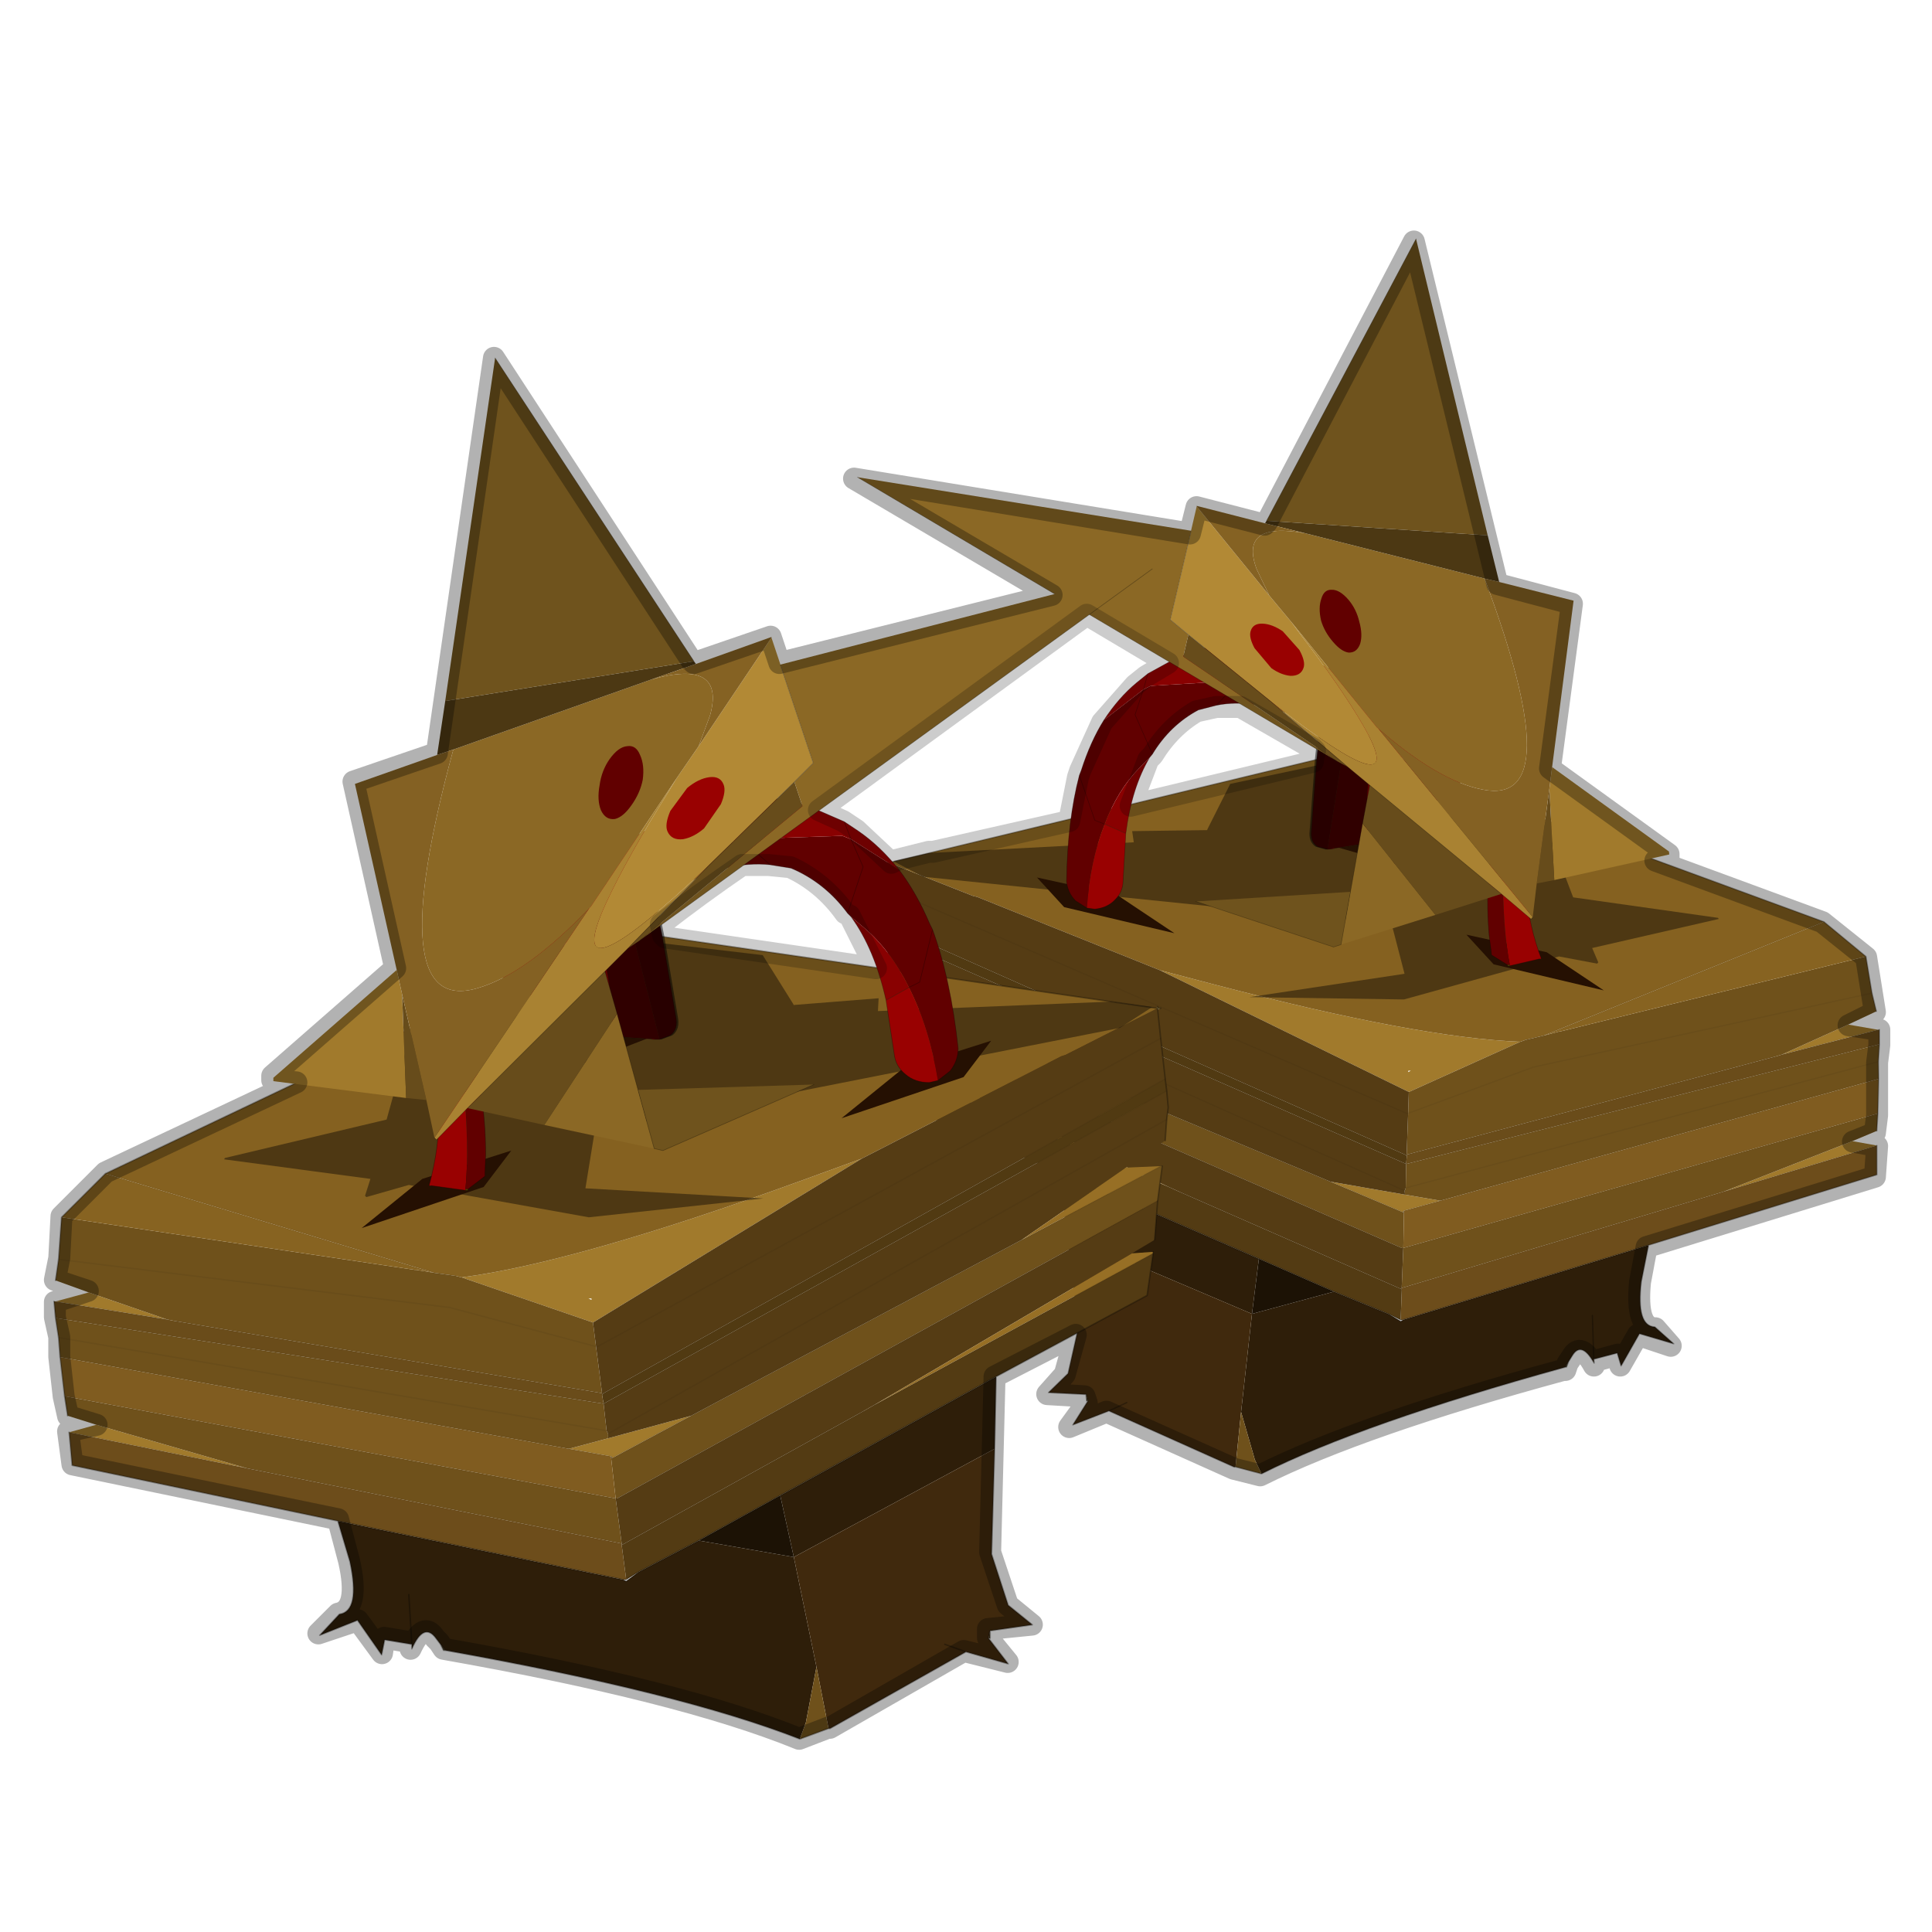 <?xml version="1.0" encoding="UTF-8" standalone="no"?>
<svg xmlns:xlink="http://www.w3.org/1999/xlink" height="440.0px" width="440.0px" xmlns="http://www.w3.org/2000/svg">
  <g transform="matrix(10.0, 0.0, 0.0, 10.0, 0.0, 0.0)">
    <use height="44.0" transform="matrix(1.0, 0.0, 0.0, 1.0, 0.0, 0.0)" width="44.0" xlink:href="#shape0"/>
    <use height="102.45" transform="matrix(-0.269, 0.025, 0.025, 0.269, 41.046, 4.622)" width="82.6" xlink:href="#sprite0"/>
    <use height="102.45" transform="matrix(0.307, 0.0, 0.0, 0.307, 1.237, 8.152)" width="82.6" xlink:href="#sprite0"/>
    <use height="34.6" transform="matrix(1.0, 0.0, 0.0, 1.0, 1.0, 5.25)" width="42.05" xlink:href="#shape7"/>
  </g>
  <defs>
    <g id="shape0" transform="matrix(1.0, 0.0, 0.0, 1.0, 0.0, 0.0)">
      <path d="M44.0 44.0 L0.0 44.0 0.0 0.0 44.0 0.0 44.0 44.0" fill="#43adca" fill-opacity="0.0" fill-rule="evenodd" stroke="none"/>
    </g>
    <g id="sprite0" transform="matrix(1.0, 0.0, 0.0, 1.0, 41.3, 51.2)">
      <use height="26.9" transform="matrix(2.24, 0.0, 0.0, 2.231, -41.322, -8.76)" width="36.9" xlink:href="#shape1"/>
      <use height="20.8" transform="matrix(1.0, 0.0, 0.0, 1.0, -28.7, -8.25)" width="68.85" xlink:href="#sprite1"/>
      <use height="29.25" transform="matrix(1.0, 0.0, 0.0, 1.0, -13.35, -24.05)" width="41.55" xlink:href="#shape3"/>
      <use height="21.5" transform="matrix(1.0, 0.0, 0.0, 1.0, -3.1, -22.15)" width="8.1" xlink:href="#sprite2"/>
      <use height="31.95" transform="matrix(1.0, 0.0, 0.0, 1.0, -18.5, -18.6)" width="44.25" xlink:href="#shape5"/>
      <use height="58.8" transform="matrix(1.0, 0.0, 0.0, 1.0, -25.05, -51.2)" width="65.2" xlink:href="#sprite3"/>
    </g>
    <g id="shape1" transform="matrix(1.0, 0.0, 0.0, 1.0, 18.45, 7.85)">
      <path d="M18.1 -5.25 L18.05 -5.25 18.1 -5.3 18.1 -5.25 18.2 -5.25 18.1 -5.2 18.1 -5.25" fill="#8f8051" fill-rule="evenodd" stroke="none"/>
      <path d="M18.1 -5.25 L18.1 -5.3 18.1 -5.25" fill="#5c4f21" fill-rule="evenodd" stroke="none"/>
      <path d="M-5.5 16.1 L-5.55 16.1 -5.65 15.9 -5.5 16.1" fill="#433918" fill-rule="evenodd" stroke="none"/>
      <path d="M12.55 15.45 L12.55 15.7 12.5 15.7 12.55 15.45" fill="#564520" fill-rule="evenodd" stroke="none"/>
      <path d="M-4.95 3.7 Q-1.15 3.2 6.25 0.5 L8.3 -0.25 -0.6 5.2 -4.95 3.7 M-17.95 8.85 L-17.05 8.6 -12.05 10.05 -17.95 8.85 M-18.4 4.5 L-17.3 4.2 -14.7 5.1 -18.4 4.5 M2.65 8.3 L0.05 9.7 0.0 9.65 -1.4 9.4 -0.1 9.05 2.65 8.3 M-0.75 4.4 L-0.65 4.45 -0.65 4.4 -0.75 4.4" fill="#a17a2c" fill-rule="evenodd" stroke="none"/>
      <path d="M12.75 7.0 L12.7 9.4 6.05 13.0 6.8 16.65 6.45 18.5 6.25 19.05 Q2.3 17.5 -5.5 16.1 L-5.65 15.9 -5.8 15.7 Q-6.2 15.15 -6.6 16.05 L-6.6 15.9 -7.5 15.75 -7.6 16.25 -8.4 15.1 -9.65 15.6 -9.0 14.9 Q-8.3 14.8 -8.65 13.15 L-9.05 11.8 0.4 13.75 0.5 13.8 0.9 13.5 2.9 12.45 6.05 13.0 5.6 10.95 12.75 7.0 M-6.6 15.9 L-6.7 14.25 -6.6 15.9" fill="#2e1e09" fill-rule="evenodd" stroke="none"/>
      <path d="M12.7 9.4 L12.6 12.9 13.15 14.6 13.95 15.25 12.55 15.45 12.5 15.7 13.15 16.55 11.75 16.15 7.25 18.7 7.2 18.7 6.8 16.65 6.05 13.0 12.7 9.4 M11.05 15.9 L11.75 16.15 11.05 15.9" fill="#40290d" fill-rule="evenodd" stroke="none"/>
      <path d="M18.1 -5.25 L15.05 -3.7 14.9 -3.65 8.3 -0.25 6.25 0.5 Q-1.15 3.2 -4.95 3.7 L-5.15 3.65 -5.85 3.55 -16.75 0.25 0.2 -7.85 18.05 -5.25 18.1 -5.25" fill="#856120" fill-rule="evenodd" stroke="none"/>
      <path d="M-5.85 3.55 L-5.15 3.65 -4.95 3.7 -0.6 5.2 -0.5 6.0 -0.3 7.55 -14.45 5.15 -14.7 5.1 -17.3 4.2 -18.4 3.8 -18.3 3.1 -18.2 1.7 -6.5 3.45 -6.45 3.45 -5.85 3.55 M18.2 0.0 L18.25 0.0 18.1 1.15 0.2 11.05 0.15 11.05 0.0 9.7 0.05 9.7 2.65 8.3 13.6 2.45 18.2 0.0 M7.2 18.7 L6.25 19.05 6.45 18.5 6.8 16.65 7.2 18.7 M-17.05 8.6 L-18.0 8.3 -18.1 7.65 0.15 11.05 0.35 12.55 -12.05 10.05 -17.05 8.6 M-18.25 6.35 L-18.3 5.7 -18.4 5.05 -0.25 7.9 -0.15 8.8 -0.1 8.9 -0.1 9.05 -1.4 9.4 -18.25 6.35 M-18.3 3.1 L-5.35 4.7 -0.5 6.0 -5.35 4.7 -18.3 3.1 M-18.3 5.7 L-0.15 8.8 -18.3 5.7" fill="#6f511b" fill-rule="evenodd" stroke="none"/>
      <path d="M8.3 -0.25 L14.9 -3.65 15.05 -3.7 18.1 -5.25 18.1 -5.2 18.2 -4.25 -0.45 6.0 -0.5 6.0 -0.45 6.0 18.2 -4.25 18.35 -2.9 -0.25 7.55 -0.3 7.6 -0.3 7.55 -0.25 7.55 -0.3 7.55 -0.5 6.0 -0.6 5.2 8.3 -0.25 M18.4 -2.5 L18.45 -1.95 18.4 -1.55 18.35 -0.85 17.05 0.05 13.6 2.45 2.65 8.3 -0.1 9.05 -0.1 8.9 -0.15 8.8 -0.25 7.9 18.4 -2.5 M18.1 1.15 L18.0 2.45 17.25 2.9 8.7 7.95 8.35 8.15 0.35 12.6 0.35 12.55 0.15 11.05 0.2 11.05 0.15 11.05 0.2 11.05 18.1 1.15 M18.4 -1.55 L-0.1 8.9 18.4 -1.55 M0.0 9.65 L0.05 9.7 0.0 9.7 0.0 9.65 M-0.45 6.0 L-0.5 6.0 -0.45 6.0" fill="#553c14" fill-rule="evenodd" stroke="none"/>
      <path d="M2.9 12.45 L5.6 10.95 6.05 13.0 2.9 12.45" fill="#1c1205" fill-rule="evenodd" stroke="none"/>
      <path d="M-18.1 7.65 L-18.25 6.35 -1.4 9.4 0.0 9.65 0.0 9.7 0.15 11.05 -18.1 7.65" fill="#805c20" fill-rule="evenodd" stroke="none"/>
      <path d="M18.35 -2.9 L18.4 -2.5 -0.25 7.9 -0.3 7.6 -0.25 7.55 18.35 -2.9" fill="#513a12" fill-rule="evenodd" stroke="none"/>
      <path d="M-16.75 0.25 L-5.85 3.55 -6.45 3.45 -6.5 3.45 -18.2 1.7 -16.75 0.25" fill="#876321" fill-rule="evenodd" stroke="none"/>
      <path d="M-18.4 5.05 L-18.45 4.5 -18.4 4.5 -14.7 5.1 -14.45 5.15 -0.3 7.55 -0.3 7.6 -0.25 7.9 -18.4 5.05" fill="#6a4c1a" fill-rule="evenodd" stroke="none"/>
      <path d="M-9.05 11.8 L-17.85 9.95 -17.95 8.85 -12.05 10.05 0.35 12.55 0.35 12.6 0.5 13.75 0.4 13.75 -9.05 11.8" fill="#6d4d1b" fill-rule="evenodd" stroke="none"/>
      <path d="M17.95 2.9 L17.75 4.3 12.75 7.0 5.6 10.95 2.9 12.45 0.9 13.5 0.5 13.75 0.35 12.6 8.35 8.15 8.7 7.95 17.95 2.9" fill="#533b13" fill-rule="evenodd" stroke="none"/>
      <path d="M17.05 0.05 L18.2 0.0 13.6 2.45 17.05 0.05 M17.25 2.9 L17.95 2.85 17.95 2.9 17.95 2.85 17.95 2.9 8.7 7.95 17.25 2.9" fill="#976f25" fill-rule="evenodd" stroke="none"/>
      <path d="M18.1 -5.25 L18.05 -5.25 0.2 -7.85 -16.75 0.25 M18.2 -4.25 L18.1 -5.2 18.1 -5.25 18.1 -5.3 M18.1 -5.25 L18.2 -5.25 M18.4 -2.5 L18.45 -1.95 18.4 -1.55 18.35 -0.85 M18.25 0.0 L18.1 1.15 18.0 2.45 M17.95 2.9 L17.75 4.3 12.75 7.0 12.7 9.4 12.6 12.9 13.15 14.6 13.95 15.25 12.55 15.45 12.55 15.7 12.5 15.7 13.15 16.55 11.75 16.15 7.25 18.7 7.2 18.7 6.25 19.05 Q2.3 17.5 -5.5 16.1 L-5.55 16.1 -5.65 15.9 -5.8 15.7 Q-6.2 15.15 -6.6 16.05 L-6.6 15.9 -7.5 15.75 -7.6 16.25 -8.4 15.1 -9.65 15.6 -9.0 14.9 Q-8.3 14.8 -8.65 13.15 L-9.05 11.8 -17.85 9.95 -17.95 8.85 M-18.0 8.3 L-18.1 7.65 -18.25 6.35 -18.3 5.7 -18.4 5.05 -18.45 4.5 M-18.4 3.8 L-18.3 3.1 -18.2 1.7 -16.75 0.25 M18.35 -2.9 L18.4 -2.5 M18.2 -4.25 L18.35 -2.9 M17.95 2.85 L17.95 2.9 M0.5 13.75 L0.9 13.5 2.9 12.45 5.6 10.95 12.75 7.0 M0.9 13.5 L0.5 13.8 0.4 13.75 -9.05 11.8 M0.4 13.75 L0.5 13.75 M11.75 16.15 L11.05 15.9 M12.55 15.45 L12.5 15.7 M-5.5 16.1 L-5.65 15.9 M-6.7 14.25 L-6.6 15.9" fill="none" stroke="#000000" stroke-linecap="round" stroke-linejoin="round" stroke-opacity="0.302" stroke-width="0.05"/>
      <path d="M-16.75 0.25 L-5.85 3.55 -5.15 3.65 M-0.5 6.0 L-0.45 6.0 18.2 -4.25 M17.95 2.85 L17.95 2.9 8.7 7.95 M-18.45 4.5 L-18.4 4.5 M18.4 -2.5 L-0.25 7.9 -18.4 5.05 M-0.1 8.9 L18.4 -1.55 M18.35 -2.9 L-0.25 7.55 -0.3 7.6 M8.35 8.15 L0.35 12.6 M13.6 2.45 L18.2 0.0 M0.2 11.05 L0.15 11.05 0.2 11.05 18.1 1.15 M0.05 9.7 L2.65 8.3 13.6 2.45 M-1.4 9.4 L0.0 9.65 0.05 9.7 0.0 9.7 M0.15 11.05 L-18.1 7.65 M0.35 12.55 L-12.05 10.05 -17.95 8.85 M-0.5 6.0 L-0.45 6.0 M-0.3 7.55 L-14.45 5.15 M-14.7 5.1 L-18.4 4.5 M-0.25 7.55 L-0.3 7.55 M-0.5 6.0 L-5.35 4.7 -18.3 3.1 M-1.4 9.4 L-18.25 6.35 M-0.15 8.8 L-18.3 5.7" fill="none" stroke="#000000" stroke-linecap="round" stroke-linejoin="round" stroke-opacity="0.051" stroke-width="0.05"/>
    </g>
    <g id="sprite1" transform="matrix(1.0, 0.0, 0.0, 1.0, 39.3, 7.4)">
      <use height="20.8" transform="matrix(1.0, 0.0, 0.0, 1.0, -39.3, -7.4)" width="68.85" xlink:href="#shape2"/>
    </g>
    <g id="shape2" transform="matrix(1.0, 0.0, 0.0, 1.0, 39.3, 7.4)">
      <path d="M0.65 -6.05 L2.9 -2.45 2.95 -2.35 9.25 -2.85 9.2 -1.9 26.5 -2.6 29.55 -2.2 27.15 -0.65 -9.55 6.6 -11.85 7.25 -12.5 11.25 0.7 12.0 -12.25 13.4 -25.6 11.0 -28.75 11.9 -28.85 11.8 -28.45 10.55 -39.3 9.1 -39.25 9.0 -27.25 6.15 -25.5 -0.15 -18.6 -0.7 -10.8 -7.4 0.65 -6.05" fill="#151008" fill-opacity="0.49" fill-rule="evenodd" stroke="none"/>
    </g>
    <g id="shape3" transform="matrix(1.0, 0.0, 0.0, 1.0, 13.35, 24.05)">
      <path d="M-3.1 -22.05 L-0.7 -21.95 Q0.25 -20.6 1.2 -18.15 L0.1 -14.4 3.6 -0.65 3.45 -0.65 3.15 -0.65 2.95 -0.7 2.65 -0.7 1.1 -0.8 0.7 -0.8 Q0.25 -0.95 0.15 -1.55 L-0.35 -5.1 Q-1.9 -13.85 -3.25 -17.25 L-1.55 -19.55 -2.6 -21.55 -3.1 -22.05 -2.6 -21.55 -1.55 -19.55 -3.25 -17.25 Q-3.95 -18.85 -4.55 -19.3 -5.15 -19.45 -6.35 -15.15 L-7.15 -17.85 -6.35 -15.15 -7.75 -10.45 -8.45 -7.4 -9.7 -8.65 -8.95 -12.4 -7.75 -10.45 -8.95 -12.4 Q-8.25 -15.15 -7.15 -17.85 L-6.55 -19.3 -6.35 -19.8 -5.7 -20.5 Q-4.4 -21.7 -3.1 -22.05" fill="#610000" fill-rule="evenodd" stroke="none"/>
      <path d="M-0.7 -21.95 L-3.1 -22.05 -5.0 -23.95 -3.1 -22.05 Q-4.4 -21.7 -5.7 -20.5 L-6.35 -19.8 -6.55 -19.3 -7.15 -17.85 Q-8.25 -15.15 -8.95 -12.4 L-9.7 -8.65 -8.45 -7.4 -8.7 -6.45 Q-8.95 -5.55 -9.8 -5.0 L-11.5 -4.75 Q-12.55 -5.0 -13.0 -5.85 -13.5 -6.75 -13.25 -7.6 L-11.25 -14.45 -9.45 -13.6 -8.95 -12.4 -9.45 -13.6 -11.25 -14.45 Q-10.15 -18.0 -8.85 -20.25 -6.95 -23.4 -5.0 -23.95 L-2.9 -23.7 Q-1.8 -23.4 -0.7 -21.95 M-7.65 -18.15 L-8.85 -20.25 -7.65 -18.15" fill="#990101" fill-rule="evenodd" stroke="none"/>
      <path d="M3.6 -0.65 L0.1 -14.4 1.2 -18.15 Q2.6 -14.45 3.8 -8.3 L4.8 -2.35 Q5.0 -1.4 4.4 -0.95 L3.6 -0.65" fill="#500000" fill-rule="evenodd" stroke="none"/>
      <path d="M0.7 -0.8 L1.1 -0.8 2.65 -0.7 -2.25 1.2 0.7 -0.8" fill="#251002" fill-rule="evenodd" stroke="none"/>
      <path d="M-0.7 -21.95 Q-1.8 -23.4 -2.9 -23.7 L-5.0 -23.95 -3.1 -22.05 -2.6 -21.55 -1.55 -19.55 -3.25 -17.25 Q-1.9 -13.85 -0.35 -5.1 L0.15 -1.55 Q0.25 -0.95 0.7 -0.8 L1.1 -0.8 2.65 -0.7 2.95 -0.7 3.15 -0.65 3.45 -0.65 3.6 -0.65 4.4 -0.95 Q5.0 -1.4 4.8 -2.35 L3.8 -8.3 Q2.6 -14.45 1.2 -18.15 0.25 -20.6 -0.7 -21.95 M0.1 -14.4 L1.2 -18.15 M-5.0 -23.95 Q-6.95 -23.4 -8.85 -20.25 L-7.65 -18.15 M-7.15 -17.85 L-6.35 -15.15 Q-5.15 -19.45 -4.55 -19.3 -3.95 -18.85 -3.25 -17.25 M-11.25 -14.45 L-13.25 -7.6 Q-13.5 -6.75 -13.0 -5.85 -12.55 -5.0 -11.5 -4.75 L-9.8 -5.0 Q-8.95 -5.55 -8.7 -6.45 L-8.45 -7.4 -7.75 -10.45 -8.95 -12.4 -9.45 -13.6 -11.25 -14.45 Q-10.15 -18.0 -8.85 -20.25 M-7.75 -10.45 L-6.35 -15.15 M2.65 -0.7 L3.15 -0.65 M0.7 -0.8 L-2.25 1.2" fill="none" stroke="#000000" stroke-linecap="round" stroke-linejoin="round" stroke-opacity="0.314" stroke-width="0.05"/>
      <path d="M28.2 -0.55 L26.15 2.15 17.1 5.2 21.6 1.55 28.2 -0.55" fill="#251002" fill-rule="evenodd" stroke="none"/>
    </g>
    <g id="sprite2" transform="matrix(1.0, 0.0, 0.0, 1.0, 4.05, 10.75)">
      <use height="21.5" transform="matrix(1.0, 0.0, 0.0, 1.0, -4.05, -10.75)" width="8.1" xlink:href="#shape4"/>
    </g>
    <g id="shape4" transform="matrix(1.0, 0.0, 0.0, 1.0, 4.05, 10.75)">
      <path d="M0.4 -6.75 Q1.8 -3.05 3.0 3.1 L4.0 9.05 Q4.2 10.0 3.6 10.45 L2.8 10.75 2.65 10.75 2.35 10.75 2.15 10.7 1.85 10.7 0.3 10.6 -0.1 10.6 -0.65 9.85 -1.15 6.3 Q-2.7 -2.45 -4.05 -5.85 L-2.35 -8.15 -3.4 -10.15 -3.9 -10.65 -1.5 -10.55 Q-0.55 -9.2 0.4 -6.75" fill="#000000" fill-opacity="0.502" fill-rule="evenodd" stroke="none"/>
    </g>
    <g id="shape5" transform="matrix(1.0, 0.0, 0.0, 1.0, 18.5, 18.6)">
      <path d="M21.35 -13.25 Q22.65 -11.55 23.65 -9.2 L23.85 -8.8 Q25.2 -5.1 25.75 0.0 25.75 0.95 25.15 1.7 L24.25 2.4 Q23.6 -1.55 22.1 -4.5 20.75 -7.25 18.75 -8.95 L17.8 -9.75 17.55 -10.0 Q15.85 -12.3 13.35 -13.35 L11.8 -13.6 Q8.6 -13.95 4.75 -11.8 0.95 -9.8 -3.45 -5.45 L-4.2 -4.65 -5.25 -3.95 -5.85 -3.9 Q-6.85 -3.9 -7.55 -4.55 L-7.65 -4.65 Q-6.6 -4.85 -5.9 -5.5 -1.35 -9.75 2.75 -12.25 6.4 -14.55 9.65 -15.5 L17.15 -15.75 17.8 -15.5 18.7 -13.45 17.55 -10.0 18.7 -13.45 17.8 -15.5 21.35 -13.25 M11.8 -13.6 L9.65 -15.5 11.8 -13.6 M4.75 -11.8 L2.75 -12.25 4.75 -11.8 M22.1 -4.5 L22.9 -4.9 23.85 -8.8 22.9 -4.9 22.1 -4.5" fill="#610000" fill-rule="evenodd" stroke="none"/>
      <path d="M-7.65 -4.65 Q-8.25 -5.35 -8.25 -6.2 -8.35 -7.25 -7.55 -7.95 L-3.6 -11.65 0.1 -14.55 Q2.75 -16.45 5.35 -17.5 L8.8 -16.25 9.65 -15.5 Q6.4 -14.55 2.75 -12.25 -1.35 -9.75 -5.9 -5.5 -6.6 -4.85 -7.65 -4.65 M24.25 2.4 L23.6 2.55 Q22.55 2.55 21.85 1.95 21.1 1.35 21.0 0.4 L20.4 -3.55 22.1 -4.5 Q23.6 -1.55 24.25 2.4 M-3.6 -11.65 L1.55 -12.5 2.75 -12.25 1.55 -12.5 -3.6 -11.65" fill="#990101" fill-rule="evenodd" stroke="none"/>
      <path d="M5.35 -17.5 Q10.6 -19.55 15.0 -17.8 L17.3 -16.8 18.35 -16.1 Q19.95 -15.0 21.35 -13.25 L17.8 -15.5 17.15 -15.75 9.65 -15.5 8.8 -16.25 5.35 -17.5 M20.4 -3.55 Q19.55 -7.35 17.8 -9.75 L18.75 -8.95 Q20.75 -7.25 22.1 -4.5 L20.4 -3.55 M17.3 -16.8 L17.8 -15.5 17.3 -16.8" fill="#890101" fill-rule="evenodd" stroke="none"/>
      <path d="M-7.65 -4.65 Q-8.25 -5.35 -8.25 -6.2 -8.35 -7.25 -7.55 -7.95 L-3.6 -11.65 0.1 -14.55 Q2.75 -16.45 5.35 -17.5 10.6 -19.55 15.0 -17.8 L17.3 -16.8 18.35 -16.1 Q19.95 -15.0 21.35 -13.25 22.65 -11.55 23.65 -9.2 L23.85 -8.8 Q25.2 -5.1 25.75 0.0 25.75 0.95 25.15 1.7 L24.25 2.4 23.6 2.55 Q22.55 2.55 21.85 1.95 21.1 1.35 21.0 0.4 L20.4 -3.55 Q19.55 -7.35 17.8 -9.75 L17.55 -10.0 Q15.85 -12.3 13.35 -13.35 L11.8 -13.6 Q8.6 -13.95 4.75 -11.8 0.95 -9.8 -3.45 -5.45 L-4.2 -4.65 -5.25 -3.95 -5.85 -3.9 Q-6.85 -3.9 -7.55 -4.55 L-7.65 -4.65 M2.75 -12.25 L1.55 -12.5 -3.6 -11.65 M17.55 -10.0 L18.7 -13.45 17.8 -15.5 17.3 -16.8 M9.65 -15.5 L11.8 -13.6 M5.35 -17.5 L8.8 -16.25 9.65 -15.5 M2.75 -12.25 L4.75 -11.8 M23.85 -8.8 L22.9 -4.9 22.1 -4.5 20.4 -3.55" fill="none" stroke="#000000" stroke-linecap="round" stroke-linejoin="round" stroke-opacity="0.302" stroke-width="0.05"/>
      <path d="M-7.4 7.6 L-9.45 10.3 -18.5 13.35 -14.0 9.7 -7.4 7.6" fill="#251002" fill-rule="evenodd" stroke="none"/>
      <path d="M-10.8 10.45 L-10.6 10.45 -10.65 10.55 -10.8 10.55 -10.8 10.45 M-13.35 10.2 L-13.5 10.2 -13.35 10.2" fill="#454501" fill-rule="evenodd" stroke="none"/>
      <path d="M-11.45 -1.4 L-10.95 2.65 Q-10.5 7.4 -10.8 10.45 L-10.8 10.55 -13.35 10.2 -13.5 10.2 Q-11.95 4.6 -13.65 -0.9 L-11.45 -1.4" fill="#990101" fill-rule="evenodd" stroke="none"/>
      <path d="M-11.45 -1.4 L-10.75 -1.55 Q-9.3 3.15 -9.3 7.9 L-9.35 9.2 -9.35 9.45 -9.35 9.5 -10.6 10.45 -10.8 10.45 Q-10.5 7.4 -10.95 2.65 L-11.45 -1.4" fill="#610000" fill-rule="evenodd" stroke="none"/>
      <path d="M-10.6 10.45 L-9.35 9.5 -9.35 9.45 -9.35 9.2 -9.3 7.9 Q-9.3 3.15 -10.75 -1.55 L-11.45 -1.4 M-10.8 10.55 L-13.35 10.2 M-13.5 10.2 Q-11.95 4.6 -13.65 -0.9 L-11.45 -1.4" fill="none" stroke="#000000" stroke-linecap="round" stroke-linejoin="round" stroke-opacity="0.302" stroke-width="0.05"/>
    </g>
    <g id="sprite3" transform="matrix(1.0, 0.0, 0.0, 1.0, 32.6, 29.4)">
      <use height="58.8" transform="matrix(1.0, 0.0, 0.0, 1.0, -32.6, -29.4)" width="65.2" xlink:href="#shape6"/>
    </g>
    <g id="shape6" transform="matrix(1.0, 0.0, 0.0, 1.0, 32.6, 29.4)">
      <path d="M5.0 -6.65 L7.45 0.65 6.05 2.05 -0.35 8.3 Q-11.55 18.9 -7.9 11.0 -6.35 7.65 -3.3 2.8 L-2.7 1.8 -1.05 -0.6 4.35 -8.65 5.0 -6.7 5.0 -6.65" fill="#b28935" fill-rule="evenodd" stroke="none"/>
      <path d="M5.0 -6.65 L32.6 -13.75 -5.4 13.8 6.65 3.85 6.05 2.05 7.45 0.65 5.0 -6.65 M-1.05 -0.6 L-2.7 1.8 -9.05 11.3 Q-13.8 16.3 -17.45 17.35 -24.65 19.5 -19.25 -0.35 L-4.55 -5.55 Q0.95 -7.1 -0.2 -2.9 L-1.05 -0.6 M4.35 -8.7 L4.35 -8.65 4.35 -8.7 M-12.5 27.5 L-7.1 19.25 -5.55 24.9 -4.35 29.25 -12.5 27.5" fill="#8b6825" fill-rule="evenodd" stroke="none"/>
      <path d="M-1.4 -6.9 L-19.85 -3.95 -16.15 -29.4 -1.4 -6.9 M-5.55 24.9 L7.5 24.5 -3.7 29.4 -4.35 29.25 -5.55 24.9" fill="#6f531d" fill-rule="evenodd" stroke="none"/>
      <path d="M-22.75 25.5 L-32.6 24.25 -32.6 24.0 -23.45 16.0 -23.05 17.8 -22.75 25.5" fill="#a17a2c" fill-rule="evenodd" stroke="none"/>
      <path d="M6.05 2.05 L6.65 3.85 -5.4 13.8 -6.3 14.4 -0.35 8.3 6.05 2.05 M-8.0 16.1 L-7.1 19.25 -12.5 27.5 -18.2 26.25 -8.0 16.1 M-23.05 17.8 L-21.25 25.65 -22.75 25.5 -23.05 17.8" fill="#674c1b" fill-rule="evenodd" stroke="none"/>
      <path d="M-4.55 -5.55 L-19.25 -0.35 -20.45 0.05 -19.85 -3.95 -1.4 -6.9 -1.25 -6.7 -4.55 -5.55" fill="#4c3813" fill-rule="evenodd" stroke="none"/>
      <path d="M4.35 -8.65 L-1.05 -0.6 -0.2 -2.9 Q0.95 -7.1 -4.55 -5.55 L-1.25 -6.7 4.35 -8.7 4.35 -8.65" fill="#856223" fill-rule="evenodd" stroke="none"/>
      <path d="M-2.7 1.8 L-3.3 2.8 Q-6.35 7.65 -7.9 11.0 -11.55 18.9 -0.35 8.3 L-6.3 14.4 -8.0 16.1 -18.2 26.25 -20.5 28.6 -20.65 28.45 -9.15 11.4 -9.05 11.3 -2.7 1.8" fill="#a98232" fill-rule="evenodd" stroke="none"/>
      <path d="M-20.45 0.05 L-19.25 -0.35 Q-24.65 19.5 -17.45 17.35 -13.8 16.3 -9.05 11.3 L-9.15 11.4 -20.65 28.45 -21.25 25.65 -23.05 17.8 -23.45 16.0 -26.55 2.2 -20.45 0.05" fill="#846123" fill-rule="evenodd" stroke="none"/>
      <path d="M5.0 -6.65 L7.45 0.65 6.05 2.05 M-5.4 13.8 L32.6 -13.75 M-0.35 8.3 L6.05 2.05 M-1.4 -6.9 L-16.15 -29.4 M-7.1 19.25 L-8.0 16.1 -18.2 26.25 M-7.1 19.25 L-5.55 24.9 M7.5 24.5 L-3.7 29.4 -4.35 29.25 -5.55 24.9 M-8.0 16.1 L-6.3 14.4 -0.35 8.3 M-20.65 28.45 L-20.5 28.6 -18.2 26.25" fill="none" stroke="#000000" stroke-linecap="round" stroke-linejoin="round" stroke-opacity="0.302" stroke-width="0.05"/>
      <path d="M-6.05 3.8 Q-5.4 2.9 -5.2 1.9 -5.05 0.8 -5.4 0.05 -5.7 -0.7 -6.35 -0.6 -7.0 -0.55 -7.65 0.35 -8.25 1.2 -8.4 2.3 -8.6 3.4 -8.3 4.15 -7.95 4.9 -7.25 4.8 -6.65 4.65 -6.05 3.8" fill="#610000" fill-rule="evenodd" stroke="none"/>
      <path d="M-3.15 4.2 L-1.9 2.5 Q-1.05 1.8 -0.25 1.7 0.55 1.6 0.8 2.25 1.0 2.75 0.6 3.7 L-0.65 5.5 Q-1.4 6.15 -2.2 6.3 -3.05 6.4 -3.35 5.75 -3.6 5.25 -3.15 4.2" fill="#990101" fill-rule="evenodd" stroke="none"/>
    </g>
    <g id="shape7" transform="matrix(1.0, 0.0, 0.0, 1.0, -1.0, -5.25)">
      <path d="M26.1 15.4 L25.85 15.6 25.1 16.45 24.6 17.55 24.55 17.7 24.35 18.7 21.25 19.4 21.15 19.4 20.35 19.6 20.4 19.6 20.3 19.65 19.5 18.9 19.2 18.7 18.65 18.45 24.75 14.0 26.6 15.1 26.1 15.4 M26.15 17.3 L26.25 17.2 Q26.65 16.55 27.25 16.2 L27.7 16.1 28.25 16.1 29.9 17.05 29.95 17.1 29.9 17.3 29.9 17.35 25.75 18.35 26.15 17.3 M15.15 21.35 L19.95 22.05 19.35 20.85 19.25 20.8 Q18.75 20.1 18.0 19.75 L17.5 19.7 16.9 19.7 Q15.95 20.35 15.05 21.05 L15.1 21.3 15.15 21.35" fill="none" stroke="#000000" stroke-linecap="round" stroke-linejoin="round" stroke-opacity="0.2" stroke-width="0.5"/>
      <path d="M42.5 21.8 L41.5 21.0 37.7 19.6 38.0 19.55 38.0 19.45 35.3 17.5 35.8 13.75 34.1 13.3 32.2 5.5 28.85 11.9 28.8 11.95 27.25 11.55 27.1 12.15 19.45 10.9 23.95 13.55 17.75 15.1 17.55 14.5 15.8 15.1 15.75 15.05 11.25 8.15 9.95 17.15 8.05 17.8 9.0 22.05 6.2 24.5 6.2 24.6 6.75 24.65 2.4 26.7 1.4 27.7 1.35 28.65 1.25 29.15 2.0 29.4 1.25 29.65 1.25 30.0 1.35 30.45 1.35 30.9 1.45 31.8 1.55 32.25 2.2 32.45 1.55 32.6 1.65 33.35 7.7 34.6 7.95 35.55 Q8.2 36.65 7.7 36.75 L7.25 37.2 8.15 36.9 8.7 37.65 8.75 37.3 9.35 37.4 9.35 37.55 Q9.65 36.9 9.9 37.3 L10.0 37.4 10.1 37.55 Q15.5 38.5 18.2 39.6 L18.85 39.35 18.9 39.35 21.95 37.6 22.95 37.85 22.5 37.3 22.5 37.1 23.5 37.0 22.95 36.55 22.55 35.35 22.65 31.35 24.5 30.4 24.25 31.3 23.85 31.75 24.7 31.8 24.75 31.95 24.35 32.5 25.2 32.15 28.1 33.45 28.7 33.6 Q31.0 32.45 35.6 31.2 L35.65 31.2 35.7 31.05 35.8 30.9 Q36.0 30.55 36.3 31.1 L36.3 31.0 36.85 30.85 36.9 31.1 37.3 30.4 38.05 30.65 37.7 30.25 Q37.25 30.25 37.35 29.2 L37.5 28.4 42.7 26.8 42.75 26.1 42.2 26.0 42.7 25.8 42.75 25.4 42.75 24.2 42.8 23.8 42.8 23.45 42.75 23.45 42.1 23.35 42.7 23.05 42.5 21.8" fill="none" stroke="#000000" stroke-linecap="round" stroke-linejoin="round" stroke-opacity="0.302" stroke-width="0.5"/>
    </g>
  </defs>
</svg>
